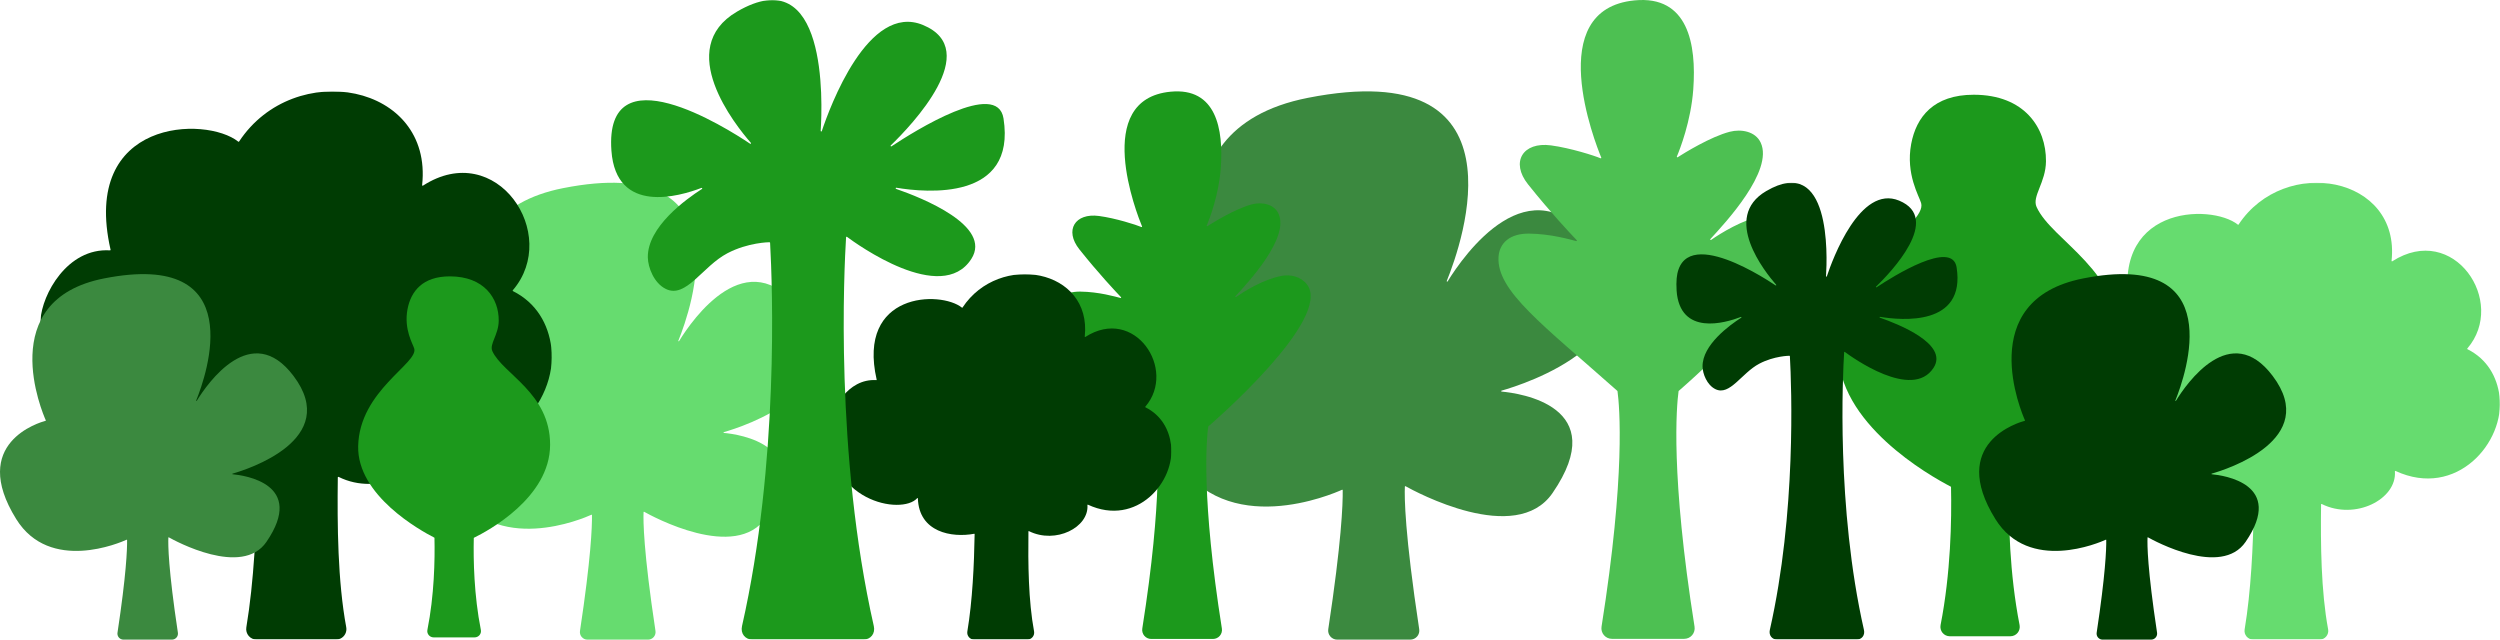 <svg width="1368" height="350" viewBox="0 0 1368 350" fill="none" xmlns="http://www.w3.org/2000/svg">
<g clip-path="url(#clip0_101_32)">
<mask id="mask0_101_32" style="mask-type:luminance" maskUnits="userSpaceOnUse" x="1134" y="100" width="234" height="250">
<path d="M1134 100H1368V350H1134V100Z" fill="white"/>
</mask>
<g mask="url(#mask0_101_32)">
<path d="M1228.26 344.457C1231.78 323.373 1232.9 298.737 1233.25 277.852C1233.25 277.814 1233.25 277.777 1233.23 277.742C1233.21 277.708 1233.19 277.678 1233.16 277.653C1233.13 277.629 1233.1 277.611 1233.06 277.602C1233.02 277.592 1232.99 277.591 1232.95 277.598C1217.63 280.465 1195.14 276.606 1194.39 253.402C1194.39 253.351 1194.37 253.301 1194.34 253.26C1194.31 253.218 1194.27 253.186 1194.22 253.17C1194.17 253.152 1194.12 253.15 1194.07 253.163C1194.02 253.175 1193.97 253.203 1193.94 253.241C1183.31 265.253 1130.98 255.195 1134.14 204.18C1134.85 192.68 1146.29 171.306 1165.91 172.495C1165.95 172.496 1165.99 172.489 1166.02 172.473C1166.06 172.458 1166.09 172.435 1166.12 172.406C1166.14 172.376 1166.16 172.34 1166.17 172.302C1166.18 172.263 1166.18 172.223 1166.17 172.184C1152.51 112.333 1209.84 111.156 1224.57 122.927C1224.6 122.95 1224.63 122.967 1224.67 122.976C1224.7 122.986 1224.74 122.988 1224.78 122.982C1224.82 122.976 1224.85 122.963 1224.88 122.944C1224.91 122.924 1224.93 122.899 1224.95 122.869C1250.16 84.713 1313.72 96.314 1308.66 142.741C1308.65 142.789 1308.66 142.837 1308.68 142.881C1308.7 142.924 1308.73 142.961 1308.78 142.986C1308.82 143.011 1308.86 143.024 1308.91 143.024C1308.96 143.024 1309.01 143.009 1309.05 142.983C1342.64 121.371 1372.09 165.173 1350.12 190.691C1350.09 190.718 1350.07 190.753 1350.06 190.79C1350.05 190.828 1350.05 190.868 1350.06 190.906C1350.07 190.944 1350.08 190.98 1350.11 191.011C1350.13 191.043 1350.16 191.068 1350.2 191.083C1361.01 196.488 1366.4 206.222 1367.74 216.769C1370.95 241.92 1344.24 273.174 1310.85 257.713C1310.81 257.694 1310.77 257.686 1310.72 257.69C1310.68 257.694 1310.64 257.711 1310.6 257.737C1310.56 257.762 1310.53 257.797 1310.51 257.839C1310.49 257.88 1310.49 257.925 1310.49 257.97C1311.61 273.169 1288.77 284.884 1270.47 275.803C1270.43 275.784 1270.38 275.774 1270.34 275.775C1270.3 275.776 1270.26 275.789 1270.22 275.812C1270.18 275.833 1270.15 275.864 1270.13 275.903C1270.1 275.938 1270.09 275.982 1270.09 276.026C1269.82 298.034 1270.05 323.356 1273.95 344.37C1274.08 345.058 1274.05 345.766 1273.87 346.442C1273.69 347.119 1273.36 347.749 1272.91 348.285C1272.46 348.822 1271.9 349.254 1271.26 349.549C1270.62 349.845 1269.92 349.999 1269.22 350H1233.01C1232.31 350 1231.63 349.85 1230.99 349.56C1230.36 349.268 1229.8 348.845 1229.34 348.319C1228.89 347.792 1228.56 347.174 1228.37 346.507C1228.19 345.839 1228.15 345.14 1228.26 344.457Z" fill="#66DC6F"/>
</g>
<path d="M821.642 213.758C833.446 210.417 911.507 185.902 871.869 133.565C837.171 87.75 800.992 139.646 792.134 153.993C792.099 154.049 792.044 154.09 791.981 154.107C791.917 154.125 791.849 154.119 791.79 154.09C791.731 154.06 791.685 154.01 791.662 153.948C791.638 153.887 791.638 153.818 791.662 153.757C800.225 132.701 836.457 29.773 715.677 53.539C625.028 71.374 665.14 164.239 667.748 170.037C667.763 170.072 667.771 170.11 667.771 170.148C667.77 170.186 667.761 170.224 667.744 170.259C667.727 170.293 667.702 170.323 667.673 170.347C667.643 170.371 667.608 170.388 667.571 170.397C662.822 171.637 604.278 188.492 643.392 251.107C671.096 295.456 729.198 270.343 734.356 268C734.396 267.981 734.44 267.973 734.484 267.976C734.55 267.979 734.613 268.008 734.659 268.057C734.705 268.105 734.73 268.169 734.73 268.236C734.836 275.893 734.066 296.576 726.829 344.281C726.716 344.986 726.757 345.706 726.951 346.393C727.144 347.08 727.485 347.717 727.949 348.259C728.414 348.803 728.991 349.24 729.641 349.541C730.291 349.841 730.998 349.998 731.714 350H771.704C772.42 349.998 773.127 349.841 773.777 349.541C774.426 349.24 775.004 348.803 775.469 348.259C775.933 347.717 776.273 347.08 776.467 346.393C776.66 345.706 776.702 344.986 776.589 344.281C768.613 291.698 768.491 271.945 768.741 266.278C768.743 266.233 768.757 266.189 768.781 266.15C768.805 266.112 768.838 266.08 768.878 266.059C768.918 266.037 768.963 266.026 769.008 266.026C769.053 266.027 769.098 266.039 769.137 266.062C774.207 268.907 829.486 298.978 849.544 269.799C882.327 222.107 831.296 215.148 821.688 214.274C821.627 214.267 821.57 214.24 821.528 214.196C821.485 214.153 821.458 214.096 821.452 214.035C821.447 213.974 821.463 213.914 821.497 213.863C821.532 213.813 821.583 213.776 821.642 213.758Z" fill="#3B893F"/>
<path d="M981.744 123.338C977.88 118.228 971.182 116.672 965.277 117.82C953.477 120.116 941.453 127.724 936.346 131.255C936.284 131.309 936.204 131.337 936.122 131.332C936.041 131.327 935.965 131.29 935.91 131.229C935.856 131.167 935.828 131.087 935.833 131.005C935.838 130.924 935.875 130.847 935.937 130.793C944.088 121.921 970.615 93.477 963.463 78.071C960.596 71.877 952.815 70.472 946.533 72.099C936.072 74.793 921.636 83.735 918.026 86.037C917.984 86.063 917.938 86.079 917.889 86.083C917.84 86.087 917.791 86.079 917.746 86.061C917.701 86.042 917.661 86.013 917.63 85.976C917.598 85.939 917.576 85.894 917.565 85.847C917.55 85.784 917.555 85.717 917.58 85.657C919.2 81.8 925.271 66.375 926.553 48.977C928.396 23.922 923.604 -2.609 894.453 0.207C844.082 5.073 872.883 78.184 876.194 86.189C876.221 86.246 876.23 86.311 876.219 86.374C876.208 86.436 876.178 86.494 876.134 86.539C876.089 86.584 876.031 86.614 875.969 86.625C875.906 86.636 875.842 86.627 875.785 86.599C872.619 85.23 859.297 80.963 848.691 79.552C833.334 77.498 826.399 88.642 836.129 100.852C848.339 116.177 859.766 128.277 862.76 131.396C862.806 131.444 862.836 131.506 862.845 131.573C862.853 131.639 862.84 131.706 862.808 131.765C862.774 131.823 862.722 131.869 862.66 131.895C862.598 131.92 862.529 131.925 862.465 131.908C859.189 131.086 848.717 127.973 836.735 127.827C826.395 127.702 820.469 132.824 819.992 140.613C818.87 159.172 844.278 177.731 885.003 213.892C885.058 213.941 885.094 214.008 885.103 214.081C886.221 222.423 889.579 259.494 876.362 342.918C876.232 343.739 876.281 344.578 876.505 345.378C876.729 346.178 877.124 346.92 877.662 347.554C878.2 348.185 878.868 348.693 879.62 349.041C880.373 349.389 881.192 349.571 882.022 349.572H921.593C922.422 349.572 923.242 349.391 923.995 349.043C924.748 348.694 925.416 348.186 925.953 347.554C926.49 346.92 926.885 346.178 927.109 345.378C927.334 344.578 927.383 343.739 927.253 342.918C914.034 259.486 917.394 222.415 918.512 214.077C918.521 214.004 918.558 213.936 918.614 213.888C921.614 211.309 998.198 145.105 981.744 123.338Z" fill="#4DC052"/>
<path d="M715.234 155.718C711.927 151.339 706.196 150.004 701.143 150.988C691.046 152.956 680.758 159.478 676.389 162.504C676.363 162.527 676.333 162.545 676.3 162.556C676.267 162.567 676.232 162.572 676.197 162.57C676.163 162.568 676.129 162.559 676.098 162.544C676.066 162.529 676.038 162.508 676.015 162.481C675.992 162.455 675.975 162.425 675.963 162.392C675.952 162.36 675.947 162.325 675.949 162.29C675.951 162.255 675.96 162.221 675.975 162.19C675.991 162.159 676.012 162.131 676.038 162.108C683.013 154.504 705.711 130.124 699.591 116.918C697.138 111.609 690.48 110.405 685.105 111.799C676.154 114.109 663.802 121.773 660.713 123.746C660.678 123.769 660.637 123.782 660.596 123.786C660.554 123.79 660.512 123.783 660.473 123.768C660.435 123.752 660.4 123.727 660.373 123.695C660.346 123.663 660.327 123.625 660.318 123.584C660.305 123.529 660.309 123.472 660.331 123.42C661.717 120.115 666.912 106.893 668.008 91.98C669.585 70.504 665.485 47.763 640.541 50.177C597.44 54.349 622.085 117.015 624.918 123.876C624.935 123.913 624.944 123.953 624.943 123.994C624.942 124.034 624.932 124.074 624.914 124.111C624.895 124.147 624.868 124.178 624.836 124.202C624.803 124.227 624.765 124.243 624.725 124.25C624.672 124.26 624.616 124.252 624.568 124.228C621.859 123.054 610.46 119.396 601.384 118.187C588.244 116.427 582.31 125.978 590.635 136.445C601.083 149.58 610.861 159.952 613.423 162.626C613.463 162.667 613.489 162.72 613.496 162.777C613.504 162.834 613.492 162.892 613.464 162.942C613.435 162.992 613.391 163.03 613.338 163.052C613.285 163.074 613.226 163.079 613.171 163.064C610.367 162.36 601.407 159.691 591.154 159.566C582.306 159.459 577.236 163.849 576.827 170.526C575.867 186.433 597.609 202.341 632.456 233.336C632.503 233.378 632.533 233.436 632.541 233.498C633.498 240.648 636.371 272.423 625.062 343.93C624.95 344.633 624.992 345.352 625.184 346.038C625.375 346.724 625.713 347.36 626.174 347.903C626.634 348.444 627.205 348.879 627.849 349.177C628.493 349.476 629.194 349.631 629.904 349.633H663.765C664.475 349.632 665.176 349.477 665.82 349.178C666.464 348.88 667.036 348.445 667.495 347.903C667.956 347.36 668.294 346.724 668.486 346.038C668.678 345.353 668.72 344.633 668.608 343.93C657.296 272.416 660.171 240.641 661.128 233.495C661.136 233.432 661.168 233.374 661.216 233.333C663.782 231.122 729.313 174.375 715.234 155.718Z" fill="#1C991C"/>
<path d="M1161.11 190.018C1161.11 147.521 1122.93 132.046 1114.41 113.237C1111.8 107.457 1119.47 99.852 1119.56 88.226C1119.71 70 1107.85 51.838 1080.02 51.838C1058.13 51.838 1048.57 63.951 1045.8 78.776C1042.72 95.293 1050.15 107.277 1051.24 111.122C1054.69 123.178 1006.82 145.665 1005.9 191.277C1005.08 231.572 1055.78 260.226 1067.45 266.282C1067.49 266.304 1067.53 266.338 1067.56 266.38C1067.58 266.421 1067.6 266.469 1067.6 266.519C1068 284.53 1067.46 313.556 1061.88 342.048C1061.74 342.792 1061.76 343.558 1061.95 344.292C1062.13 345.026 1062.48 345.711 1062.96 346.294C1063.44 346.877 1064.05 347.347 1064.73 347.671C1065.42 347.994 1066.17 348.162 1066.92 348.162H1100.08C1100.83 348.162 1101.58 347.994 1102.27 347.671C1102.95 347.347 1103.56 346.877 1104.04 346.294C1104.52 345.711 1104.87 345.026 1105.05 344.292C1105.24 343.558 1105.26 342.792 1105.12 342.048C1099.55 313.602 1099 284.642 1099.4 266.62C1099.4 266.57 1099.42 266.522 1099.44 266.48C1099.47 266.44 1099.51 266.407 1099.55 266.383C1110.49 260.96 1161.11 233.546 1161.11 190.018Z" fill="#1C991C"/>
<mask id="mask1_101_32" style="mask-type:luminance" maskUnits="userSpaceOnUse" x="454" y="150" width="187" height="200">
<path d="M454 150H641V350H454V150Z" fill="white"/>
</mask>
<g mask="url(#mask1_101_32)">
<path d="M529.326 345.566C532.14 328.698 533.036 308.989 533.318 292.281C533.318 292.251 533.312 292.221 533.3 292.194C533.287 292.166 533.268 292.142 533.245 292.122C533.221 292.103 533.194 292.089 533.165 292.081C533.135 292.073 533.105 292.072 533.075 292.078C520.834 294.372 502.862 291.285 502.259 272.721C502.258 272.68 502.244 272.641 502.22 272.608C502.195 272.575 502.162 272.55 502.123 272.536C502.084 272.522 502.043 272.52 502.003 272.53C501.963 272.54 501.927 272.562 501.9 272.593C493.402 282.202 451.584 274.156 454.11 233.344C454.68 224.144 463.819 207.045 479.497 207.996C479.529 207.998 479.561 207.993 479.59 207.98C479.619 207.968 479.646 207.949 479.666 207.925C479.687 207.901 479.702 207.872 479.709 207.841C479.717 207.81 479.717 207.778 479.71 207.747C468.791 159.866 514.607 158.925 526.382 168.342C526.404 168.36 526.43 168.373 526.458 168.381C526.485 168.388 526.514 168.39 526.543 168.386C526.571 168.381 526.598 168.37 526.622 168.355C526.646 168.339 526.667 168.319 526.683 168.295C546.827 137.77 597.619 147.051 593.575 184.192C593.57 184.231 593.577 184.27 593.595 184.305C593.612 184.34 593.638 184.369 593.672 184.389C593.705 184.41 593.743 184.42 593.782 184.419C593.821 184.419 593.859 184.407 593.892 184.386C620.737 167.097 644.268 202.138 626.71 222.553C626.69 222.576 626.675 222.604 626.667 222.634C626.659 222.664 626.658 222.695 626.664 222.725C626.67 222.755 626.683 222.784 626.702 222.809C626.721 222.833 626.745 222.853 626.773 222.867C635.415 227.19 639.722 234.978 640.791 243.415C643.354 263.536 622.013 288.539 595.332 276.17C595.299 276.155 595.263 276.149 595.227 276.152C595.191 276.156 595.156 276.168 595.127 276.189C595.097 276.21 595.074 276.238 595.059 276.271C595.044 276.304 595.038 276.34 595.041 276.376C595.939 288.535 577.681 297.907 563.056 290.642C563.024 290.627 562.99 290.619 562.955 290.62C562.92 290.621 562.886 290.631 562.856 290.649C562.826 290.667 562.801 290.692 562.784 290.722C562.767 290.752 562.757 290.786 562.756 290.821C562.539 308.427 562.722 328.685 565.842 345.496C565.942 346.047 565.92 346.613 565.776 347.155C565.632 347.696 565.371 348.199 565.01 348.627C564.648 349.057 564.195 349.403 563.685 349.641C563.175 349.878 562.619 350 562.057 350H533.126C532.568 350 532.017 349.88 531.511 349.648C531.005 349.418 530.556 349.08 530.194 348.658C529.832 348.236 529.567 347.74 529.417 347.205C529.267 346.672 529.236 346.112 529.326 345.566Z" fill="#003C03"/>
</g>
<mask id="mask2_101_32" style="mask-type:luminance" maskUnits="userSpaceOnUse" x="917" y="100" width="155" height="250">
<path d="M917 100H1072V350H917V100Z" fill="white"/>
</mask>
<g mask="url(#mask2_101_32)">
<path d="M1070.66 146.305C1068.26 130.933 1036 151.143 1026.87 157.199C1026.82 157.229 1026.77 157.24 1026.71 157.231C1026.68 157.227 1026.66 157.218 1026.63 157.203C1026.61 157.188 1026.59 157.169 1026.57 157.146C1026.53 157.102 1026.52 157.045 1026.52 156.988C1026.52 156.931 1026.55 156.878 1026.59 156.838C1034.76 148.934 1062.8 119.577 1039.21 109.777C1017.77 100.878 1002.74 141.94 999.641 151.238C999.623 151.29 999.586 151.334 999.538 151.361C999.491 151.389 999.435 151.398 999.381 151.387C999.327 151.376 999.278 151.346 999.245 151.302C999.211 151.259 999.194 151.204 999.197 151.149C999.926 139.897 1001.88 83.822 966.469 104.56C941.856 118.973 965.859 148.919 971.891 155.813C971.936 155.854 971.964 155.911 971.968 155.973C971.971 156.034 971.95 156.094 971.91 156.14C971.869 156.185 971.813 156.213 971.752 156.217C971.691 156.22 971.631 156.199 971.586 156.158C962.193 149.862 914.57 119.773 917.408 158.933C919.238 184.056 944.067 176.727 952.59 173.445C952.643 173.423 952.703 173.421 952.757 173.441C952.798 173.456 952.833 173.483 952.86 173.517C952.886 173.552 952.902 173.593 952.906 173.637C952.91 173.68 952.901 173.724 952.881 173.762C952.861 173.801 952.83 173.833 952.793 173.855C946.541 177.846 931.412 188.752 931.636 200.642C931.709 204.495 934.009 210.677 938.704 212.957C946.591 216.788 953.014 204.08 962.726 198.994C970.832 194.749 979.053 194.678 979.053 194.678H979.191C979.251 194.678 979.308 194.7 979.352 194.741C979.396 194.782 979.422 194.837 979.426 194.897C980.355 211.793 982.967 280.66 968.447 344.721C967.789 347.626 969.666 350.003 972.607 350.003H1015.8C1018.76 350.003 1020.62 347.626 1019.96 344.717C1004.71 277.424 1008.37 204.835 1009.12 192.746C1009.12 192.704 1009.13 192.664 1009.16 192.63C1009.18 192.595 1009.21 192.567 1009.25 192.551C1009.29 192.534 1009.33 192.527 1009.37 192.531C1009.41 192.536 1009.45 192.551 1009.48 192.576C1013.18 195.336 1046.41 219.354 1058.07 201.221C1066.4 188.274 1038.73 177.305 1028.66 173.825C1028.6 173.807 1028.56 173.768 1028.53 173.716C1028.5 173.665 1028.5 173.605 1028.51 173.549C1028.52 173.521 1028.53 173.494 1028.55 173.47C1028.56 173.447 1028.58 173.427 1028.61 173.412C1028.66 173.38 1028.71 173.368 1028.77 173.378C1040.42 175.317 1075.7 178.657 1070.66 146.305Z" fill="#003C03"/>
</g>
<path d="M396.07 236.465C405.868 233.681 470.662 213.251 437.761 169.637C408.96 131.459 378.93 174.705 371.578 186.661C371.549 186.707 371.503 186.741 371.451 186.756C371.398 186.771 371.341 186.766 371.292 186.741C371.243 186.716 371.205 186.674 371.186 186.623C371.166 186.572 371.166 186.515 371.186 186.464C378.293 168.918 408.368 83.144 308.115 102.95C232.873 117.812 266.167 195.199 268.332 200.031C268.345 200.06 268.352 200.091 268.351 200.123C268.351 200.171 268.335 200.218 268.305 200.256C268.274 200.294 268.232 200.32 268.185 200.331C264.244 201.364 215.649 215.41 248.116 267.589C271.111 304.547 319.339 283.619 323.619 281.667C323.652 281.651 323.689 281.644 323.726 281.647C323.763 281.649 323.798 281.66 323.829 281.68C323.86 281.699 323.886 281.727 323.903 281.759C323.921 281.791 323.93 281.827 323.93 281.863C324.018 288.244 323.379 305.48 317.372 345.234C317.278 345.821 317.312 346.422 317.472 346.995C317.633 347.568 317.915 348.099 318.301 348.552C318.686 349.005 319.165 349.369 319.705 349.619C320.245 349.869 320.832 349.999 321.427 350H354.62C355.215 349.998 355.802 349.868 356.342 349.617C356.881 349.367 357.36 349.002 357.745 348.549C358.13 348.096 358.412 347.566 358.573 346.993C358.733 346.421 358.768 345.821 358.674 345.234C352.055 301.415 351.953 284.954 352.16 280.232C352.163 280.175 352.187 280.122 352.229 280.083C352.27 280.044 352.325 280.022 352.382 280.023C352.419 280.023 352.456 280.033 352.489 280.052C356.698 282.423 402.581 307.482 419.23 283.166C446.441 243.422 404.084 237.623 396.108 236.895C396.057 236.89 396.01 236.867 395.975 236.83C395.939 236.794 395.917 236.746 395.912 236.696C395.908 236.645 395.921 236.594 395.95 236.552C395.979 236.51 396.021 236.479 396.07 236.465Z" fill="#66DC6F"/>
<mask id="mask3_101_32" style="mask-type:luminance" maskUnits="userSpaceOnUse" x="22" y="50" width="280" height="300">
<path d="M22 50H302V350H22V50Z" fill="white"/>
</mask>
<g mask="url(#mask3_101_32)">
<path d="M134.787 343.349C139.001 318.047 140.343 288.484 140.765 263.422C140.766 263.377 140.756 263.332 140.737 263.291C140.719 263.249 140.691 263.212 140.656 263.183C140.621 263.154 140.58 263.133 140.536 263.122C140.492 263.11 140.446 263.109 140.401 263.117C122.072 266.558 95.163 261.928 94.26 234.082C94.258 234.021 94.237 233.961 94.201 233.911C94.165 233.862 94.115 233.824 94.057 233.803C93.999 233.782 93.936 233.78 93.877 233.795C93.817 233.81 93.763 233.843 93.723 233.889C80.998 248.304 18.383 236.233 22.164 175.016C23.018 161.216 36.702 135.567 60.177 136.994C60.225 136.997 60.273 136.99 60.317 136.971C60.361 136.952 60.4 136.924 60.431 136.887C60.462 136.851 60.484 136.808 60.495 136.762C60.507 136.716 60.507 136.667 60.496 136.621C44.147 64.799 112.75 63.387 130.38 77.512C130.43 77.553 130.492 77.577 130.557 77.581C130.622 77.584 130.686 77.568 130.741 77.533C130.777 77.51 130.808 77.479 130.831 77.443C160.994 31.655 237.046 45.576 230.99 101.289C230.983 101.347 230.994 101.405 231.019 101.458C231.045 101.51 231.085 101.554 231.135 101.584C231.185 101.614 231.242 101.63 231.301 101.629C231.359 101.628 231.416 101.611 231.465 101.579C271.661 75.646 306.894 128.207 280.604 158.829C280.574 158.864 280.551 158.905 280.539 158.95C280.522 159.018 280.529 159.089 280.558 159.153C280.587 159.216 280.637 159.268 280.699 159.3C293.638 165.785 300.087 177.467 301.688 190.122C305.526 220.304 273.571 257.809 233.622 239.255C233.573 239.232 233.518 239.223 233.464 239.228C233.41 239.233 233.359 239.252 233.314 239.283C233.27 239.315 233.235 239.357 233.212 239.406C233.19 239.456 233.181 239.51 233.186 239.564C234.529 257.803 207.192 271.861 185.293 260.963C185.222 260.928 185.141 260.92 185.065 260.943C184.99 260.965 184.925 261.016 184.886 261.084C184.86 261.129 184.846 261.18 184.845 261.232C184.52 287.64 184.793 318.027 189.465 343.244C189.692 344.491 189.498 345.778 188.914 346.903C188.33 348.028 187.389 348.927 186.238 349.459C185.473 349.815 184.64 350 183.797 350H140.478C139.643 350 138.818 349.82 138.06 349.472C137.303 349.125 136.63 348.618 136.089 347.985C135.547 347.353 135.15 346.61 134.925 345.808C134.701 345.008 134.653 344.169 134.787 343.349Z" fill="#003C03"/>
</g>
<path d="M1210.26 259.172C1218.09 256.945 1269.93 240.601 1243.61 205.71C1220.57 175.167 1196.54 209.764 1190.66 219.329C1190.64 219.366 1190.6 219.393 1190.56 219.405C1190.52 219.416 1190.47 219.412 1190.43 219.393C1190.41 219.384 1190.39 219.371 1190.38 219.355C1190.37 219.339 1190.36 219.32 1190.35 219.299C1190.34 219.279 1190.34 219.257 1190.34 219.235C1190.34 219.213 1190.34 219.191 1190.35 219.171C1196.03 205.134 1220.09 136.516 1139.89 152.36C1079.7 164.249 1106.33 226.159 1108.07 230.025C1108.08 230.048 1108.08 230.073 1108.08 230.099C1108.08 230.124 1108.07 230.149 1108.06 230.172C1108.05 230.195 1108.04 230.216 1108.02 230.232C1108 230.247 1107.98 230.258 1107.95 230.265C1104.79 231.091 1065.92 242.328 1091.89 284.071C1110.29 313.637 1148.87 296.895 1152.3 295.333C1152.32 295.32 1152.35 295.314 1152.38 295.317C1152.41 295.319 1152.44 295.328 1152.46 295.344C1152.49 295.36 1152.51 295.381 1152.52 295.407C1152.54 295.432 1152.54 295.461 1152.54 295.49C1152.61 300.595 1152.1 314.384 1147.3 346.187C1147.22 346.657 1147.25 347.137 1147.38 347.594C1147.57 348.285 1147.98 348.895 1148.56 349.329C1149.13 349.764 1149.82 349.999 1150.54 350H1177.1C1177.57 349.998 1178.04 349.893 1178.47 349.693C1178.9 349.493 1179.29 349.201 1179.6 348.839C1179.9 348.477 1180.13 348.052 1180.26 347.594C1180.39 347.137 1180.41 346.657 1180.34 346.187C1175.04 311.132 1174.96 297.963 1175.13 294.186C1175.13 294.156 1175.14 294.126 1175.15 294.101C1175.17 294.075 1175.19 294.054 1175.22 294.04C1175.25 294.026 1175.28 294.019 1175.31 294.018C1175.34 294.019 1175.37 294.026 1175.39 294.041C1178.76 295.938 1215.47 315.986 1228.78 296.533C1250.55 264.738 1216.67 260.098 1210.29 259.516C1210.25 259.511 1210.21 259.493 1210.18 259.464C1210.17 259.45 1210.15 259.434 1210.14 259.415C1210.14 259.397 1210.13 259.376 1210.13 259.356C1210.13 259.316 1210.14 259.276 1210.16 259.242C1210.18 259.207 1210.22 259.182 1210.26 259.172Z" fill="#003C03"/>
<path d="M301.018 243.345C301.018 215.014 275.182 204.697 269.418 192.158C267.647 188.305 272.837 183.235 272.902 175.484C273.003 163.333 264.973 151.226 246.144 151.226C231.335 151.226 224.867 159.301 222.992 169.184C220.903 180.196 225.931 188.185 226.674 190.748C229.003 198.786 196.615 213.777 195.989 244.185C195.437 271.048 229.741 290.151 237.639 294.188C237.669 294.203 237.693 294.225 237.711 294.253C237.729 294.281 237.738 294.313 237.739 294.346C238.012 306.353 237.647 325.704 233.871 344.699C233.774 345.195 233.789 345.707 233.916 346.197C234.043 346.687 234.277 347.142 234.603 347.529C234.929 347.919 235.338 348.232 235.801 348.448C236.265 348.663 236.771 348.775 237.283 348.775H259.716C260.227 348.776 260.732 348.666 261.195 348.45C261.658 348.235 262.069 347.92 262.397 347.529C262.723 347.14 262.957 346.684 263.084 346.195C263.21 345.706 263.226 345.195 263.128 344.699C259.359 325.735 258.989 306.428 259.258 294.413C259.259 294.38 259.269 294.347 259.287 294.32C259.306 294.292 259.331 294.269 259.361 294.255C266.764 290.64 301.018 272.364 301.018 243.345Z" fill="#1C991C"/>
<mask id="mask4_101_32" style="mask-type:luminance" maskUnits="userSpaceOnUse" x="334" y="0" width="217" height="350">
<path d="M334 0H551V350H334V0Z" fill="white"/>
</mask>
<g mask="url(#mask4_101_32)">
<path d="M549.124 64.826C545.77 43.306 500.595 71.6 487.819 80.078C487.752 80.121 487.672 80.138 487.594 80.124C487.516 80.111 487.446 80.068 487.398 80.005C487.348 79.942 487.323 79.864 487.328 79.784C487.333 79.704 487.367 79.629 487.425 79.573C498.868 68.508 538.121 27.408 505.089 13.688C475.082 1.229 454.032 58.716 449.698 71.734C449.672 71.806 449.621 71.867 449.554 71.905C449.487 71.943 449.409 71.956 449.334 71.942C449.258 71.927 449.19 71.885 449.143 71.824C449.096 71.762 449.072 71.686 449.077 71.609C450.097 55.857 452.839 -22.649 403.257 6.384C368.799 26.562 402.403 68.486 410.849 78.138C410.912 78.196 410.95 78.276 410.955 78.362C410.96 78.448 410.931 78.532 410.874 78.596C410.846 78.628 410.812 78.653 410.774 78.672C410.736 78.69 410.695 78.701 410.653 78.703C410.611 78.705 410.569 78.699 410.529 78.685C410.49 78.671 410.453 78.649 410.422 78.621C397.271 69.807 330.599 27.681 334.572 82.506C337.134 117.678 371.895 107.418 383.827 102.824C383.901 102.792 383.985 102.79 384.061 102.818C384.137 102.846 384.199 102.903 384.235 102.976C384.271 103.049 384.279 103.133 384.256 103.212C384.232 103.29 384.181 103.356 384.111 103.398C375.358 108.984 354.177 124.253 354.491 140.898C354.593 146.293 357.813 154.948 364.386 158.139C375.428 163.503 384.42 145.712 398.018 138.591C409.365 132.649 420.874 132.55 420.874 132.55H421.069C421.153 132.548 421.234 132.579 421.295 132.636C421.357 132.693 421.393 132.772 421.397 132.856C422.698 156.51 426.355 252.923 406.026 342.609C405.106 346.676 407.734 350.004 411.85 350.004H472.326C476.46 350.004 479.073 346.676 478.15 342.604C456.801 248.394 461.925 146.77 462.967 129.844C462.97 129.786 462.989 129.73 463.022 129.682C463.054 129.634 463.098 129.596 463.15 129.572C463.202 129.547 463.26 129.538 463.317 129.544C463.374 129.55 463.429 129.572 463.475 129.606C468.656 133.471 515.168 167.096 531.5 141.71C543.163 123.584 504.425 108.227 490.324 103.354C490.247 103.328 490.183 103.274 490.144 103.202C490.105 103.131 490.095 103.048 490.116 102.969C490.135 102.89 490.183 102.822 490.251 102.777C490.318 102.732 490.4 102.715 490.48 102.729C506.79 105.443 556.18 110.119 549.124 64.826Z" fill="#1C991C"/>
</g>
<path d="M127.256 259.172C135.095 256.945 186.93 240.601 160.609 205.71C137.568 175.167 113.544 209.764 107.662 219.329C107.639 219.366 107.603 219.394 107.561 219.405C107.518 219.417 107.473 219.413 107.434 219.393C107.395 219.373 107.364 219.34 107.348 219.299C107.333 219.258 107.333 219.212 107.349 219.171C113.034 205.134 137.094 136.516 56.892 152.36C-3.301 164.249 23.334 226.159 25.065 230.025C25.076 230.048 25.081 230.073 25.081 230.099C25.081 230.124 25.075 230.149 25.063 230.172C25.052 230.195 25.036 230.215 25.016 230.231C24.996 230.247 24.973 230.259 24.948 230.265C21.795 231.091 -17.08 242.328 8.893 284.071C27.289 313.637 65.871 296.895 69.295 295.333C69.335 295.314 69.381 295.311 69.424 295.325C69.466 295.338 69.501 295.368 69.522 295.407C69.536 295.432 69.544 295.461 69.544 295.49C69.614 300.595 69.103 314.384 64.298 346.187C64.184 346.895 64.305 347.621 64.642 348.254C64.979 348.887 65.513 349.392 66.164 349.693C66.595 349.893 67.065 349.998 67.541 350H94.096C94.572 349.997 95.041 349.892 95.473 349.692C95.904 349.492 96.287 349.201 96.596 348.839C96.904 348.477 97.13 348.052 97.258 347.594C97.387 347.137 97.414 346.656 97.339 346.187C92.044 311.132 91.963 297.963 92.129 294.186C92.131 294.141 92.15 294.098 92.183 294.066C92.216 294.035 92.26 294.018 92.305 294.018C92.335 294.019 92.365 294.026 92.391 294.041C95.758 295.938 132.465 315.986 145.784 296.533C167.553 264.738 133.667 260.098 127.287 259.516C127.247 259.511 127.209 259.493 127.18 259.464C127.152 259.435 127.134 259.397 127.13 259.356C127.127 259.316 127.138 259.275 127.161 259.242C127.184 259.208 127.217 259.184 127.256 259.172Z" fill="#3B893F"/>
</g>
<defs>
<clipPath id="clip0_101_32">
<rect width="1368" height="350" fill="white"/>
</clipPath>
</defs>
</svg>
